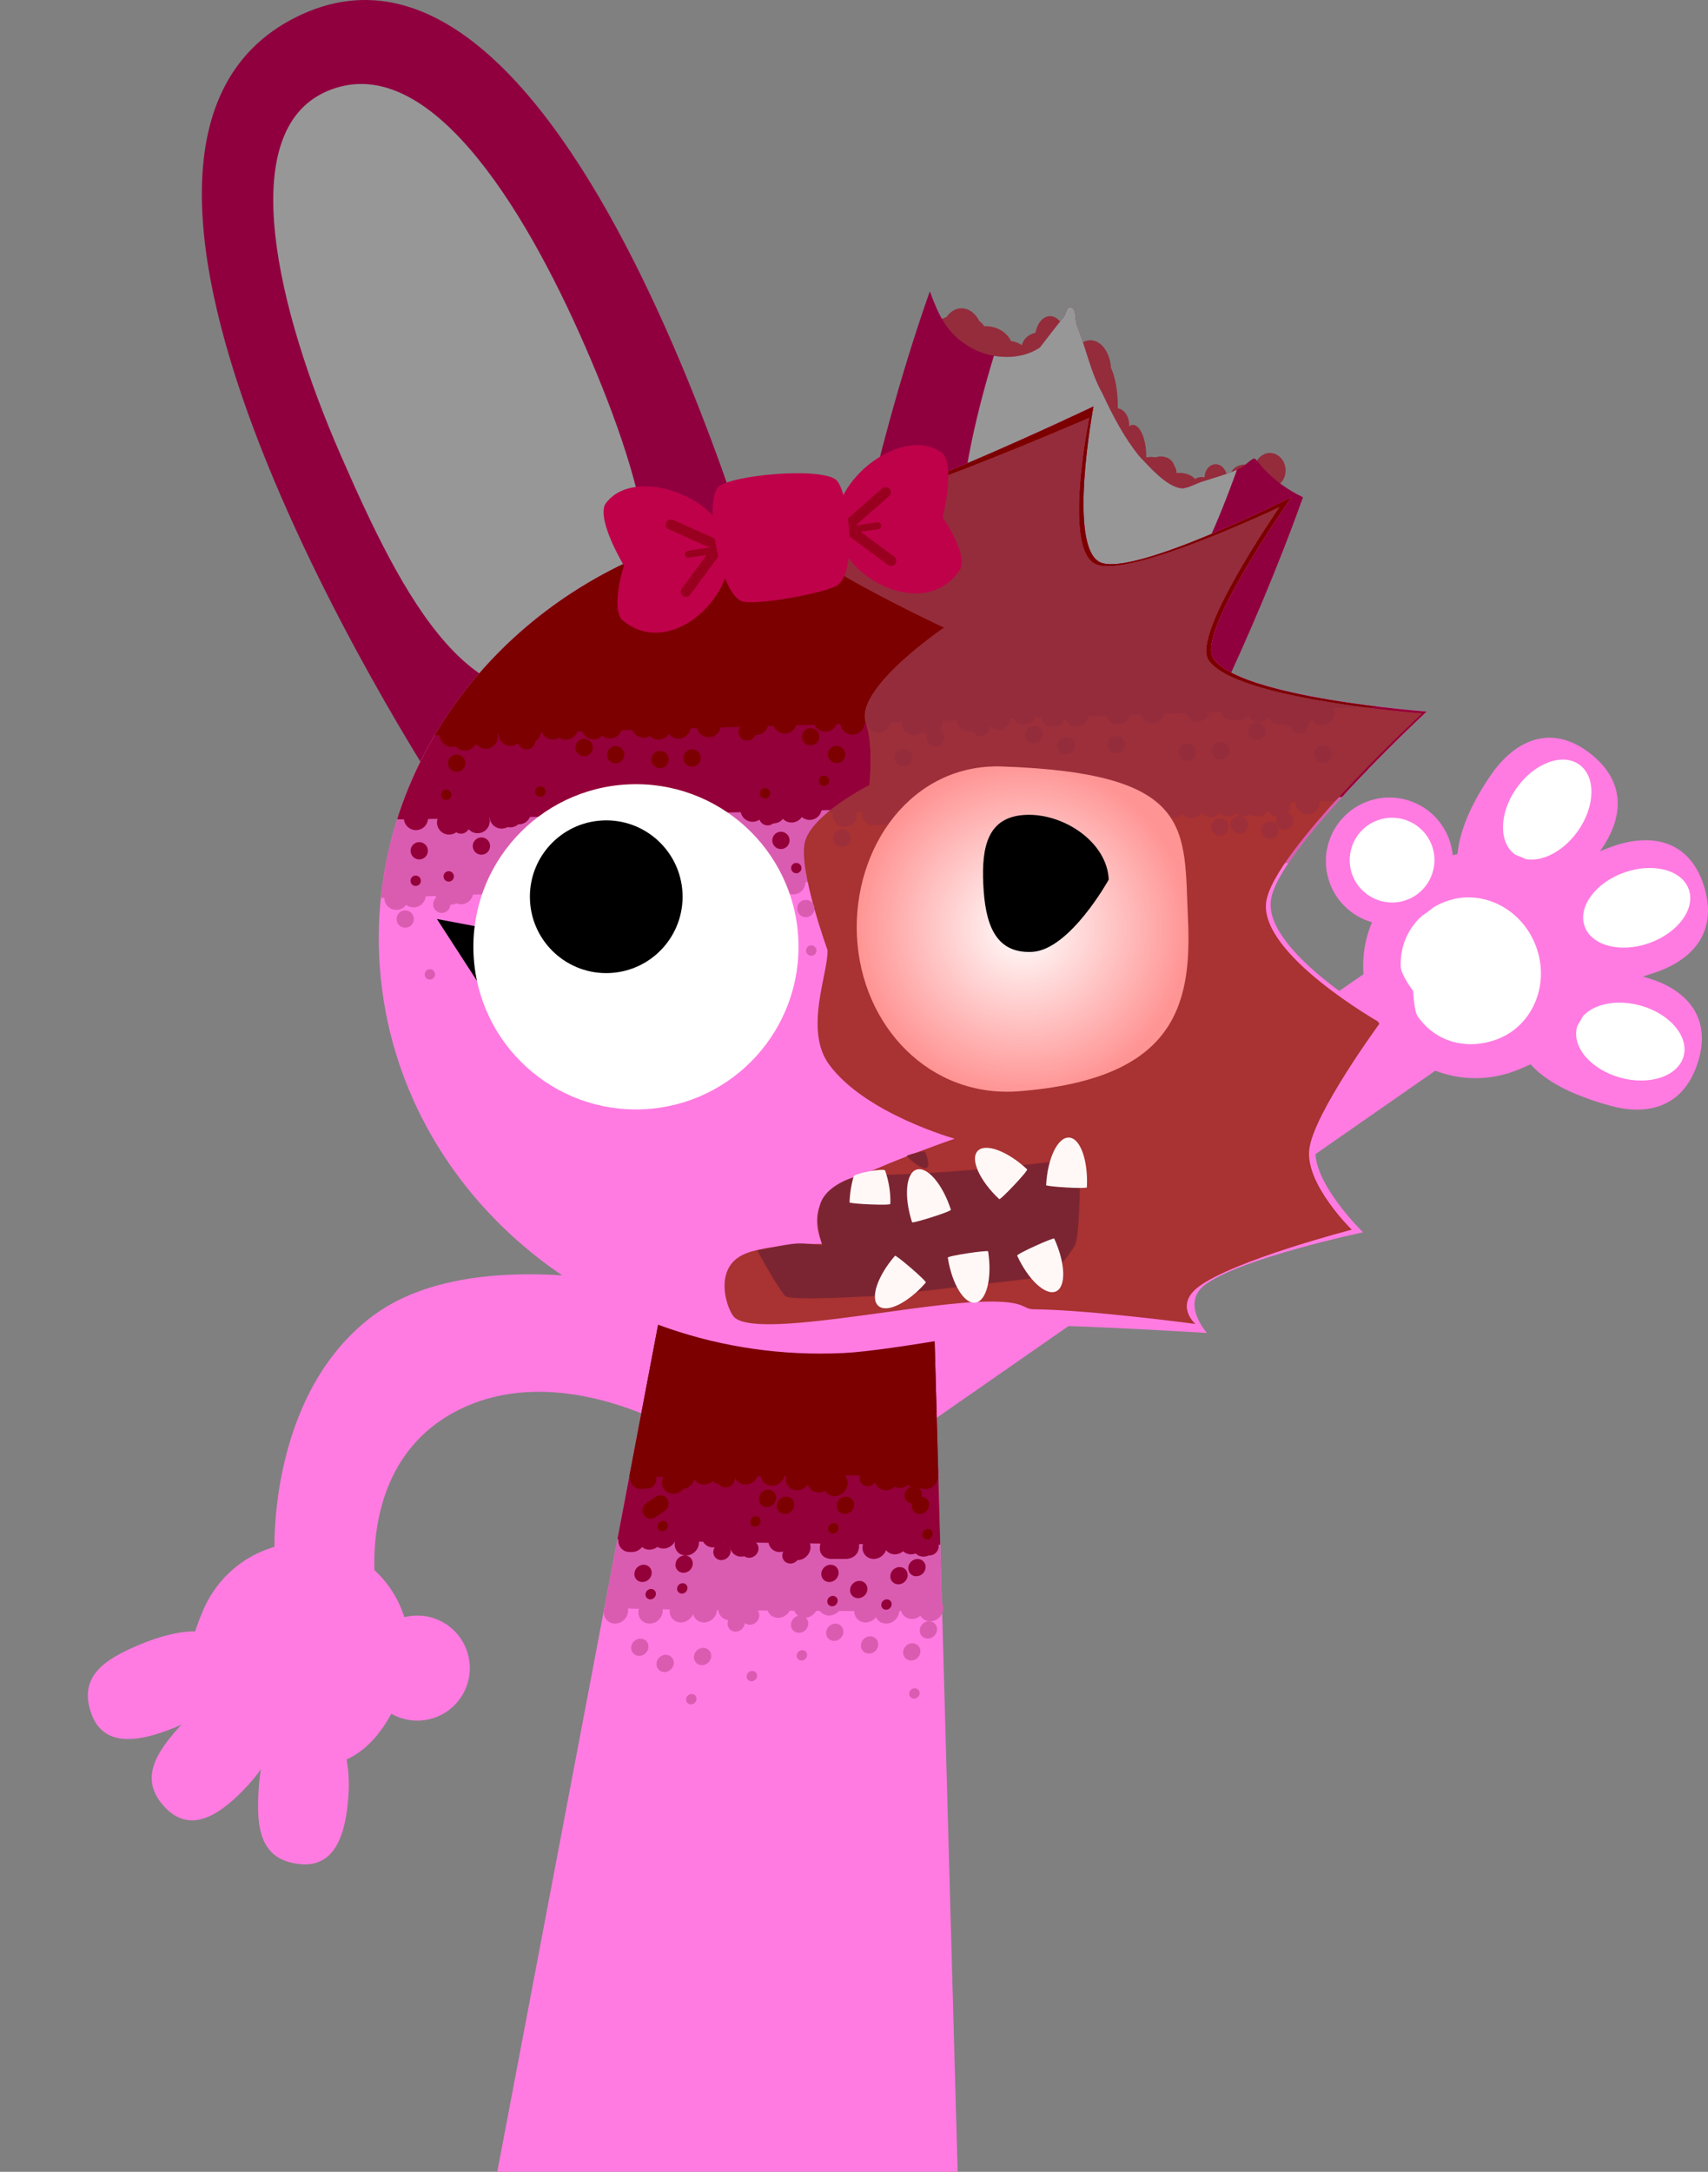 <svg version="1.1" xmlns="http://www.w3.org/2000/svg" xmlns:xlink="http://www.w3.org/1999/xlink" width="246.711" height="313.59" viewBox="0,0,246.711,313.59"><rect x="0" y="0" width="246.711" height="313.59" fill="#808080" stroke="none"/><defs><radialGradient cx="362.237" cy="139.492" r="23.961" gradientUnits="userSpaceOnUse" id="color-1"><stop offset="0" stop-color="#ffffff"/><stop offset="1" stop-color="#ff9494"/></radialGradient></defs><g transform="translate(-214.524,-5.483)"><g stroke-miterlimit="10"><path d="M344.849,213.667l-2,-20.333l74.667,-51.333l10.667,13.667z" fill="#ff7be1" stroke="none" stroke-width="0" stroke-linecap="butt"/><g fill="#ff7be1" stroke="none" stroke-width="0" stroke-linecap="butt"><path d="M264.242,229.416c7.899,3.299 11.556,12.55 8.168,20.661c-3.388,8.111 -8.999,13.398 -20.437,8.713c-12.288,-5.033 -11.556,-12.55 -8.168,-20.661c3.388,-8.111 12.538,-12.012 20.437,-8.713z"/><path d="M282.277,245.074c0.7,4.129 -2.079,8.044 -6.208,8.745c-4.129,0.7 -8.044,-2.079 -8.745,-6.208c-0.7,-4.129 2.079,-8.044 6.208,-8.745c4.129,-0.7 8.044,2.079 8.745,6.208z"/><path d="M259.136,252.678c4.373,0.64 6.103,6.245 5.724,11.986c-0.378,5.741 -1.945,10.585 -7.171,9.967c-5.554,-0.657 -6.179,-5.081 -5.801,-10.821c0.378,-5.741 2.187,-11.871 7.247,-11.131z"/><path d="M240.744,254.492c3.901,-4.229 9.16,-7.862 12.632,-4.107c3.001,3.245 0.825,8.693 -3.076,12.921c-3.901,4.229 -8.164,7.014 -11.841,3.249c-3.908,-4 -1.616,-7.835 2.285,-12.064z"/><path d="M248.045,244.495c1.35,4.209 -2.922,8.228 -8.244,10.415c-5.321,2.186 -10.361,2.911 -12.105,-2.053c-1.854,-5.276 1.843,-7.785 7.165,-9.971c5.321,-2.186 11.623,-3.26 13.185,1.61z"/></g><path d="M254.182,229.667c0,0 -1.086,-22.589 14.047,-34.075c15.133,-11.486 44.286,-3.258 44.286,-3.258l1,20.333c0,0 -17.639,-11.105 -32.681,-3.634c-15.042,7.47 -11.986,25.968 -11.986,25.968z" fill="#ff7be1" stroke="none" stroke-width="0" stroke-linecap="butt"/><path d="M214.524,306.613v-267.725c0,0 32.726,0 56.153,0c39.175,0 157.029,0 157.029,0v267.725z" fill="none" stroke="none" stroke-width="0" stroke-linecap="butt"/><g stroke-width="0" stroke-linecap="butt"><path d="M356.491,53.85c0.106,2.207 -1.15,4.06 -2.805,4.139c-1.655,0.079 -3.082,-1.645 -3.188,-3.852c-0.106,-2.207 1.15,-4.06 2.805,-4.139c1.655,-0.079 3.082,1.645 3.188,3.852z" fill="#942c3b" stroke="none"/><path d="M363.151,57.035c0.066,1.379 -1.334,2.567 -3.127,2.653c-1.793,0.086 -3.3,-0.963 -3.366,-2.342c-0.066,-1.379 1.334,-2.567 3.127,-2.653c1.793,-0.086 3.3,0.963 3.366,2.342z" fill="#942c3b" stroke="none"/><path d="M368.531,54.399c0.089,1.862 -0.845,3.419 -2.086,3.479c-1.241,0.059 -2.32,-1.402 -2.409,-3.264c-0.089,-1.862 0.845,-3.419 2.086,-3.479c1.241,-0.059 2.32,1.402 2.409,3.264z" fill="#942c3b" stroke="none"/><path d="M375.965,63.304c0.149,3.103 -0.458,5.653 -1.354,5.696c-0.896,0.043 -1.744,-2.438 -1.892,-5.541c-0.149,-3.103 0.458,-5.653 1.354,-5.696c0.896,-0.043 1.744,2.438 1.892,5.541z" fill="#942c3b" stroke="none"/><path d="M384.191,73.047c0.046,0.965 -0.811,1.791 -1.914,1.844c-1.103,0.053 -2.035,-0.687 -2.081,-1.652c-0.046,-0.965 0.811,-1.791 1.914,-1.844c1.103,-0.053 2.035,0.687 2.081,1.652z" fill="#942c3b" stroke="none"/><path d="M391.766,74.436c0.053,1.103 -0.631,2.033 -1.527,2.075c-0.896,0.043 -1.666,-0.817 -1.719,-1.92c-0.053,-1.103 0.631,-2.033 1.527,-2.075c0.896,-0.043 1.666,0.817 1.719,1.92z" fill="#942c3b" stroke="none"/><path d="M400.22,73.28c0.066,1.379 -0.887,2.545 -2.128,2.605c-1.241,0.059 -2.301,-1.01 -2.367,-2.39c-0.066,-1.379 0.887,-2.545 2.128,-2.605c1.241,-0.059 2.301,1.01 2.367,2.39z" fill="#942c3b" stroke="none"/><path d="M380.082,70.866c0.109,2.276 -0.585,4.158 -1.551,4.204c-0.965,0.046 -1.836,-1.761 -1.945,-4.037c-0.109,-2.276 0.585,-4.158 1.551,-4.204c0.965,-0.046 1.836,1.761 1.945,4.037z" fill="#942c3b" stroke="none"/><path d="M360.843,55.894c0.092,1.931 -1.621,3.582 -3.828,3.687c-2.207,0.106 -4.07,-1.374 -4.163,-3.305c-0.092,-1.931 1.621,-3.582 3.828,-3.687c2.207,-0.106 4.07,1.374 4.163,3.305z" fill="#942c3b" stroke="none"/><path d="M367.336,55.583c0.059,1.241 -1.066,2.304 -2.514,2.373c-1.448,0.069 -2.67,-0.881 -2.73,-2.122c-0.059,-1.241 1.066,-2.304 2.514,-2.373c1.448,-0.069 2.67,0.881 2.73,2.122z" fill="#942c3b" stroke="none"/><path d="M356.972,53.451c0.069,1.448 -1.719,2.71 -3.995,2.819c-2.276,0.109 -4.176,-0.977 -4.246,-2.425c-0.069,-1.448 1.719,-2.71 3.995,-2.819c2.276,-0.109 4.176,0.977 4.246,2.425z" fill="#942c3b" stroke="none"/><path d="M377.631,66.728c0.063,1.31 -0.669,2.41 -1.634,2.456c-0.965,0.046 -1.799,-0.978 -1.862,-2.289c-0.063,-1.31 0.669,-2.41 1.634,-2.456c0.965,-0.046 1.799,0.978 1.862,2.289z" fill="#942c3b" stroke="none"/><path d="M384.47,73.659c0.05,1.034 -0.917,1.921 -2.158,1.98c-1.241,0.059 -2.288,-0.731 -2.337,-1.765c-0.05,-1.034 0.917,-1.921 2.158,-1.98c1.241,-0.059 2.288,0.731 2.337,1.765z" fill="#942c3b" stroke="none"/><path d="M389.298,75.18c0.023,0.483 -0.517,0.901 -1.207,0.934c-0.69,0.033 -1.267,-0.332 -1.29,-0.814c-0.023,-0.483 0.517,-0.901 1.207,-0.934c0.69,-0.033 1.267,0.332 1.29,0.814z" fill="#942c3b" stroke="none"/><path d="M396.255,74.096c0.043,0.896 -0.817,1.666 -1.92,1.719c-1.103,0.053 -2.033,-0.631 -2.075,-1.527c-0.043,-0.896 0.817,-1.666 1.92,-1.719c1.103,-0.053 2.033,0.631 2.075,1.527z" fill="#942c3b" stroke="none"/><path d="M387.568,75.638c0.053,1.103 -1.134,2.057 -2.651,2.129c-1.517,0.073 -2.79,-0.763 -2.843,-1.866c-0.053,-1.103 1.134,-2.057 2.651,-2.129c1.517,-0.073 2.79,0.763 2.843,1.866z" fill="#942c3b" stroke="none"/><path d="M383.204,73.344c0.053,1.103 -1.022,2.051 -2.401,2.117c-1.379,0.066 -2.54,-0.775 -2.593,-1.878c-0.053,-1.103 1.022,-2.051 2.401,-2.117c1.379,-0.066 2.54,0.775 2.593,1.878z" fill="#942c3b" stroke="none"/><path d="M374.989,58.595c0.109,2.276 -1.088,4.182 -2.674,4.258c-1.586,0.076 -2.96,-1.707 -3.069,-3.983c-0.109,-2.276 1.088,-4.182 2.674,-4.258c1.586,-0.076 2.96,1.707 3.069,3.983z" fill="#942c3b" stroke="none"/><g><path d="M335.955,97.777c0,0 4.079,-25.313 12.874,-50.222c1.307,3.479 2.393,6.015 5.713,8.005c3,1.798 7.287,2.051 10.181,0.103c1.135,-1.455 2.247,-2.926 3.412,-4.357c0.376,-0.463 0.441,-1.552 1.03,-1.462c0.919,0.139 0.577,1.768 0.923,2.63c1.283,3.198 1.99,6.853 3.681,9.83c1.497,3.19 3.099,6.316 5.327,9.055c1.389,1.452 3.898,4.392 6.055,4.631c0.788,0.088 2.197,-0.695 2.957,-0.944c1.898,-0.621 3.89,-1.126 5.682,-2.009c0.37,-0.182 1.587,-1.394 1.936,-1.348c0.213,0.029 1.036,1.177 1.225,1.377c1.798,1.902 3.646,3.186 5.782,4.218c-7.759,21.65 -17.219,39.335 -17.219,39.335z" fill="#90003f" stroke="#000000"/><path d="M362.279,100.538c-12.412,-4.968 -10.229,-23.777 -4.193,-43.68c2.312,0.404 4.766,0.064 6.637,-1.195c1.135,-1.455 2.247,-2.926 3.412,-4.357c0.376,-0.463 0.441,-1.552 1.03,-1.462c0.919,0.139 0.577,1.768 0.923,2.63c1.283,3.198 1.99,6.853 3.681,9.83c1.497,3.19 3.099,6.316 5.327,9.055c1.389,1.452 3.898,4.392 6.055,4.631c0.788,0.088 2.197,-0.695 2.957,-0.944c1.692,-0.554 3.459,-1.015 5.092,-1.734c-6.52,18.138 -14.996,33.6 -30.921,27.226z" fill="#979797" stroke="none"/></g></g><g stroke-linecap="butt"><path d="M286.352,319.072l25.045,-131.842l37.795,-0.158l3.66,132z" fill="#ff7be1" stroke="#000000" stroke-width="0"/><path d="M301.842,237.525c3.568,-18.781 9.554,-50.295 9.554,-50.295l37.795,-0.158c0,0 0.887,31.986 1.412,50.926c0.008,0.288 -48.851,0.001 -48.761,-0.473z" fill="#da5cb1" stroke="#000000" stroke-width="0"/><path d="M303.703,227.732c3.079,-16.208 7.694,-40.502 7.694,-40.502l37.795,-0.158c0,0 0.692,24.968 1.149,41.449c0.003,0.117 -46.695,-0.49 -46.638,-0.79z" fill="#940039" stroke="#000000" stroke-width="0"/><path d="M305.417,218.707c2.555,-13.452 5.979,-31.477 5.979,-31.477l37.795,-0.158c0,0 0.495,17.839 0.865,31.205c0.006,0.217 -44.67,0.592 -44.64,0.43z" fill="#7c0000" stroke="#000000" stroke-width="0"/><path d="M309.337,219.167c-0.052,0.69 -0.654,1.25 -1.344,1.25c-0.08,0 -0.158,-0.008 -0.233,-0.022c-0.192,0.068 -0.397,0.105 -0.607,0.105c-0.967,0 -1.691,-0.783 -1.619,-1.75c0.073,-0.967 0.915,-1.75 1.881,-1.75c0.79,0 1.419,0.524 1.582,1.243c0.234,0.229 0.366,0.558 0.339,0.924z" fill="#7c0000" stroke="none" stroke-width="0.5"/><path d="M346.228,222.833c0.006,-0.086 0.021,-0.17 0.044,-0.251c-0.661,-0.03 -1.149,-0.578 -1.098,-1.249c0.041,-0.54 0.417,-0.999 0.909,-1.174c-0.142,-0.071 -0.271,-0.163 -0.384,-0.271c-0.33,0.277 -0.752,0.446 -1.2,0.446c-0.275,0 -0.53,-0.063 -0.753,-0.176c-0.34,0.315 -0.791,0.509 -1.272,0.509c-0.747,0 -1.349,-0.468 -1.551,-1.126c-0.25,0.328 -0.644,0.543 -1.072,0.543c-0.69,0 -1.208,-0.56 -1.156,-1.25c0.052,-0.69 0.654,-1.25 1.344,-1.25c0.456,0 0.837,0.244 1.028,0.609c0.321,-0.605 0.962,-1.025 1.67,-1.025c0.275,0 0.53,0.063 0.753,0.176c0.34,-0.315 0.791,-0.509 1.272,-0.509c0.448,0 0.844,0.169 1.133,0.446c0.33,-0.277 0.752,-0.446 1.2,-0.446c0.315,0 0.605,0.083 0.85,0.229c0.152,-0.041 0.31,-0.063 0.471,-0.063c0.967,0 1.691,0.783 1.619,1.75c-0.073,0.967 -0.915,1.75 -1.881,1.75c-0.315,0 -0.605,-0.083 -0.85,-0.229c-0.035,0.009 -0.069,0.018 -0.105,0.025c0.317,0.224 0.508,0.606 0.475,1.038c-0.006,0.086 -0.021,0.17 -0.044,0.251c0.661,0.03 1.149,0.578 1.098,1.249c-0.052,0.69 -0.654,1.25 -1.344,1.25c-0.69,0 -1.208,-0.56 -1.156,-1.25z" fill="#7c0000" stroke="none" stroke-width="0.5"/><path d="M328.022,218.917c0.073,-0.967 0.915,-1.75 1.881,-1.75c0.772,0 1.389,0.5 1.57,1.193c0.343,-0.515 0.93,-0.86 1.572,-0.86c0.594,0 1.096,0.296 1.379,0.748c0.274,-0.157 0.589,-0.248 0.917,-0.248c0.967,0 1.691,0.783 1.619,1.75c-0.073,0.967 -0.915,1.75 -1.881,1.75c-0.594,0 -1.096,-0.296 -1.379,-0.748c-0.274,0.157 -0.589,0.248 -0.917,0.248c-0.772,0 -1.389,-0.5 -1.57,-1.193c-0.032,0.047 -0.065,0.093 -0.101,0.138c-0.351,0.438 -0.888,0.722 -1.471,0.722c-0.967,0 -1.691,-0.783 -1.619,-1.75z" fill="#7c0000" stroke="none" stroke-width="0.5"/><path d="M324.405,218.25c0.073,-0.967 0.915,-1.75 1.881,-1.75c0.967,0 1.691,0.783 1.619,1.75c-0.073,0.967 -0.915,1.75 -1.881,1.75c-0.967,0 -1.691,-0.783 -1.619,-1.75z" fill="#7c0000" stroke="none" stroke-width="0.5"/><path d="M320.682,219c-0.052,0.69 -0.654,1.25 -1.344,1.25c-0.381,0 -0.71,-0.171 -0.919,-0.44c-0.371,-0.061 -0.692,-0.242 -0.927,-0.502c-0.342,0.324 -0.8,0.525 -1.289,0.525c-0.601,0 -1.108,-0.303 -1.388,-0.764c-0.191,0.736 -0.831,1.311 -1.586,1.414c-0.031,0.029 -0.063,0.057 -0.096,0.084c-0.348,0.367 -0.837,0.599 -1.363,0.599c-0.967,0 -1.691,-0.783 -1.619,-1.75c0.039,-0.526 0.307,-0.997 0.698,-1.318c0.294,-0.31 0.688,-0.523 1.12,-0.582c0.341,-0.319 0.795,-0.517 1.28,-0.517c0.601,0 1.108,0.303 1.388,0.764c0.211,-0.814 0.971,-1.43 1.828,-1.43c0.49,0 0.917,0.201 1.211,0.525c0.342,-0.324 0.8,-0.525 1.289,-0.525c0.967,0 1.691,0.783 1.619,1.75c-0.007,0.088 -0.02,0.175 -0.039,0.26c0.018,0.033 0.034,0.067 0.049,0.103c-0.016,-0.117 -0.02,-0.239 -0.01,-0.363c0.073,-0.967 0.915,-1.75 1.881,-1.75c0.967,0 1.691,0.783 1.619,1.75c-0.073,0.967 -0.915,1.75 -1.881,1.75c-0.714,0 -1.296,-0.428 -1.522,-1.041c0.006,0.068 0.007,0.137 0.002,0.208z" fill="#7c0000" stroke="none" stroke-width="0.5"/><path d="M305.638,229.583c-0.026,0 -0.051,-0.001 -0.076,-0.002c-0.03,0.002 -0.06,0.002 -0.091,0.002c-0.967,0 -1.691,-0.783 -1.619,-1.75c0.073,-0.967 0.915,-1.75 1.881,-1.75c0.056,0 0.112,0.003 0.166,0.008c0.055,-0.005 0.111,-0.008 0.167,-0.008c0.412,0 0.78,0.142 1.061,0.38c0.351,-0.433 0.885,-0.714 1.464,-0.714c0.321,0 0.616,0.087 0.863,0.238c0.322,-0.252 0.724,-0.404 1.149,-0.404c0.967,0 1.691,0.783 1.619,1.75c-0.008,0.109 -0.026,0.215 -0.053,0.318c0.313,-0.628 0.968,-1.068 1.692,-1.068c0.967,0 1.691,0.783 1.619,1.75c-0.073,0.967 -0.915,1.75 -1.881,1.75c-0.967,0 -1.691,-0.783 -1.619,-1.75c0.008,-0.109 0.026,-0.215 0.053,-0.318c-0.313,0.628 -0.968,1.068 -1.692,1.068c-0.321,0 -0.616,-0.087 -0.863,-0.238c-0.322,0.252 -0.724,0.404 -1.149,0.404c-0.412,0 -0.78,-0.142 -1.061,-0.381c-0.351,0.433 -0.885,0.714 -1.464,0.714c-0.03,0 -0.06,-0.001 -0.09,-0.002c-0.025,0.002 -0.051,0.002 -0.076,0.002z" fill="#940039" stroke="none" stroke-width="0.5"/><path d="M324.086,229.167c-0.052,0.69 -0.654,1.25 -1.344,1.25c-0.266,0 -0.507,-0.083 -0.699,-0.225c-0.147,0.038 -0.299,0.059 -0.455,0.059c-0.534,0 -0.994,-0.239 -1.287,-0.616c-0.166,-0.214 -0.278,-0.473 -0.319,-0.757c-0.015,-0.003 -0.031,-0.007 -0.046,-0.011c0.096,0.186 0.143,0.403 0.125,0.635c-0.052,0.69 -0.654,1.25 -1.344,1.25c-0.69,0 -1.208,-0.56 -1.156,-1.25c0.016,-0.217 0.087,-0.421 0.198,-0.599c-0.078,0.01 -0.157,0.016 -0.237,0.016c-0.967,0 -1.691,-0.783 -1.619,-1.75c0.073,-0.967 0.915,-1.75 1.881,-1.75c0.583,0 1.077,0.285 1.362,0.722c0.351,-0.438 0.888,-0.722 1.471,-0.722c0.837,0 1.493,0.588 1.606,1.374c0.622,0.139 1.091,0.619 1.217,1.239c0.416,0.197 0.683,0.632 0.645,1.137zM318.992,228.194c-0.015,0.019 -0.031,0.038 -0.047,0.056c0.03,0.001 0.06,0.003 0.09,0.006c-0.015,-0.02 -0.029,-0.041 -0.043,-0.062z" fill="#940039" stroke="none" stroke-width="0.5"/><path d="M327.523,230c0.013,-0.176 0.062,-0.343 0.139,-0.495c-0.168,0.051 -0.344,0.078 -0.524,0.078c-0.967,0 -1.691,-0.783 -1.619,-1.75c0.073,-0.967 0.915,-1.75 1.881,-1.75c0.862,0 1.531,0.623 1.615,1.443c0.285,-0.175 0.617,-0.276 0.964,-0.276c0.967,0 1.691,0.783 1.619,1.75c-0.073,0.966 -0.915,1.75 -1.881,1.75c-0.251,0.304 -0.629,0.5 -1.038,0.5c-0.69,0 -1.208,-0.56 -1.156,-1.25z" fill="#940039" stroke="none" stroke-width="0.5"/><path d="M337.03,226.583c0.967,0 1.691,0.783 1.619,1.75c-0.006,0.078 -0.017,0.155 -0.032,0.23c0.003,0.085 0.002,0.175 -0.005,0.27c-0.131,1.75 -1.881,1.75 -1.881,1.75h-2.167c0,0 -1.75,0 -1.619,-1.75c0.131,-1.75 1.881,-1.75 1.881,-1.75h0.942c0.339,-0.309 0.785,-0.5 1.262,-0.5z" fill="#940039" stroke="none" stroke-width="0.5"/><path d="M350.111,228.833c-0.052,0.69 -0.654,1.25 -1.344,1.25c-0.027,0 -0.054,-0.001 -0.081,-0.003c-0.236,0.109 -0.495,0.169 -0.765,0.169c-0.455,0 -0.857,-0.174 -1.147,-0.459c-0.208,0.081 -0.431,0.126 -0.661,0.126c-0.448,0 -0.844,-0.169 -1.133,-0.446c-0.33,0.277 -0.752,0.446 -1.2,0.446c-0.526,0 -0.98,-0.232 -1.273,-0.599c-0.265,0.731 -0.979,1.265 -1.777,1.265c-0.967,0 -1.691,-0.783 -1.619,-1.75c0.073,-0.967 0.915,-1.75 1.881,-1.75c0.526,0 0.98,0.232 1.273,0.599c0.265,-0.731 0.979,-1.265 1.777,-1.265c0.448,0 0.844,0.169 1.133,0.446c0.33,-0.277 0.752,-0.446 1.2,-0.446c0.455,0 0.857,0.174 1.147,0.459c0.208,-0.081 0.431,-0.126 0.661,-0.126c0.746,0 1.348,0.467 1.55,1.124c0.257,0.229 0.406,0.574 0.377,0.959z" fill="#940039" stroke="none" stroke-width="0.5"/><path d="M301.743,238.167c0.073,-0.967 0.915,-1.75 1.881,-1.75c0.967,0 1.691,0.783 1.619,1.75c-0.073,0.967 -0.915,1.75 -1.881,1.75c-0.967,0 -1.691,-0.783 -1.619,-1.75z" fill="#da5cb1" stroke="none" stroke-width="0.5"/><path d="M306.743,238.167c0.073,-0.967 0.915,-1.75 1.881,-1.75c0.967,0 1.691,0.783 1.619,1.75c-0.073,0.967 -0.915,1.75 -1.881,1.75c-0.967,0 -1.691,-0.783 -1.619,-1.75z" fill="#da5cb1" stroke="none" stroke-width="0.5"/><path d="M316.47,236.25c0.967,0 1.691,0.783 1.619,1.75c-0.073,0.967 -0.915,1.75 -1.881,1.75c-0.78,0 -1.402,-0.51 -1.575,-1.215c-0.279,0.705 -0.978,1.215 -1.758,1.215c-0.967,0 -1.691,-0.783 -1.619,-1.75c0.073,-0.967 0.915,-1.75 1.881,-1.75c0.78,0 1.402,0.51 1.575,1.215c0.279,-0.705 0.978,-1.215 1.758,-1.215z" fill="#da5cb1" stroke="none" stroke-width="0.5"/><path d="M324.193,238.833c-0.052,0.69 -0.654,1.25 -1.344,1.25c-0.281,0 -0.534,-0.093 -0.731,-0.25c-0.052,0.69 -0.654,1.25 -1.344,1.25c-0.69,0 -1.208,-0.56 -1.156,-1.25c0.011,-0.149 0.048,-0.293 0.106,-0.425c-0.877,-0.088 -1.512,-0.834 -1.443,-1.741c0.073,-0.967 0.915,-1.75 1.881,-1.75c0.202,0 0.393,0.034 0.569,0.097c0.281,-0.167 0.605,-0.264 0.944,-0.264c0.967,0 1.691,0.783 1.619,1.75c-0.003,0.036 -0.007,0.072 -0.011,0.108c0.564,0.115 0.957,0.62 0.911,1.226z" fill="#da5cb1" stroke="none" stroke-width="0.5"/><path d="M325.305,237.333c0.073,-0.967 0.915,-1.75 1.881,-1.75c0.967,0 1.691,0.783 1.619,1.75c-0.073,0.967 -0.915,1.75 -1.881,1.75c-0.967,0 -1.691,-0.783 -1.619,-1.75z" fill="#da5cb1" stroke="none" stroke-width="0.5"/><path d="M328.772,240c0.044,-0.585 0.482,-1.075 1.034,-1.212c-0.445,-0.314 -0.713,-0.848 -0.667,-1.455c0.073,-0.967 0.915,-1.75 1.881,-1.75c0.967,0 1.691,0.783 1.619,1.75c-0.068,0.908 -0.815,1.654 -1.707,1.741c0.234,0.229 0.368,0.558 0.34,0.925c-0.052,0.69 -0.654,1.25 -1.344,1.25c-0.69,0 -1.208,-0.56 -1.156,-1.25z" fill="#da5cb1" stroke="none" stroke-width="0.5"/><path d="M332.664,237c0.073,-0.967 0.915,-1.75 1.881,-1.75c0.967,0 1.691,0.783 1.619,1.75c-0.073,0.967 -0.915,1.75 -1.881,1.75c-0.967,0 -1.691,-0.783 -1.619,-1.75z" fill="#da5cb1" stroke="none" stroke-width="0.5"/><path d="M342.791,236.417c0.967,0 1.691,0.783 1.619,1.75c-0.073,0.967 -0.915,1.75 -1.881,1.75c-0.673,0 -1.229,-0.38 -1.48,-0.937c-0.35,0.465 -0.905,0.77 -1.508,0.77c-0.967,0 -1.691,-0.783 -1.619,-1.75c0.073,-0.967 0.915,-1.75 1.881,-1.75c0.673,0 1.229,0.38 1.48,0.937c0.35,-0.465 0.905,-0.77 1.508,-0.77z" fill="#da5cb1" stroke="none" stroke-width="0.5"/><path d="M349.149,236.083c0.967,0 1.691,0.783 1.619,1.75c-0.073,0.967 -0.915,1.75 -1.881,1.75c-0.618,0 -1.137,-0.32 -1.412,-0.804c-0.335,0.292 -0.768,0.471 -1.229,0.471c-0.967,0 -1.691,-0.783 -1.619,-1.75c0.073,-0.967 0.915,-1.75 1.881,-1.75c0.618,0 1.137,0.32 1.412,0.804c0.335,-0.292 0.768,-0.471 1.229,-0.471z" fill="#da5cb1" stroke="none" stroke-width="0.5"/><path d="M310.895,221.94c0.65,1.017 -0.422,1.744 -0.422,1.744l-1.229,0.833c0,0 -1.072,0.727 -1.722,-0.291c-0.65,-1.017 0.422,-1.744 0.422,-1.744l1.229,-0.833c0,0 1.072,-0.727 1.722,0.291z" fill="#7c0000" stroke="none" stroke-width="0.5"/><path d="M324.136,221.833c0.052,-0.69 0.654,-1.25 1.344,-1.25c0.69,0 1.208,0.56 1.156,1.25c-0.052,0.69 -0.654,1.25 -1.344,1.25c-0.69,0 -1.208,-0.56 -1.156,-1.25z" fill="#7c0000" stroke="none" stroke-width="0.5"/><path d="M326.728,222.833c0.052,-0.69 0.654,-1.25 1.344,-1.25c0.69,0 1.208,0.56 1.156,1.25c-0.052,0.69 -0.654,1.25 -1.344,1.25c-0.69,0 -1.208,-0.56 -1.156,-1.25z" fill="#7c0000" stroke="none" stroke-width="0.5"/><path d="M335.394,222.833c0.052,-0.69 0.654,-1.25 1.344,-1.25c0.69,0 1.208,0.56 1.156,1.25c-0.052,0.69 -0.654,1.25 -1.344,1.25c-0.69,0 -1.208,-0.56 -1.156,-1.25z" fill="#7c0000" stroke="none" stroke-width="0.5"/><path d="M306.156,232.667c0.052,-0.69 0.654,-1.25 1.344,-1.25c0.69,0 1.208,0.56 1.156,1.25c-0.052,0.69 -0.654,1.25 -1.344,1.25c-0.69,0 -1.208,-0.56 -1.156,-1.25z" fill="#940039" stroke="none" stroke-width="0.5"/><path d="M312.089,231.333c0.052,-0.69 0.654,-1.25 1.344,-1.25c0.69,0 1.208,0.56 1.156,1.25c-0.052,0.69 -0.654,1.25 -1.344,1.25c-0.69,0 -1.208,-0.56 -1.156,-1.25z" fill="#940039" stroke="none" stroke-width="0.5"/><path d="M343.131,233c0.052,-0.69 0.654,-1.25 1.344,-1.25c0.69,0 1.208,0.56 1.156,1.25c-0.052,0.69 -0.654,1.25 -1.344,1.25c-0.69,0 -1.208,-0.56 -1.156,-1.25z" fill="#940039" stroke="none" stroke-width="0.5"/><path d="M345.719,231.833c0.052,-0.69 0.654,-1.25 1.344,-1.25c0.69,0 1.208,0.56 1.156,1.25c-0.052,0.69 -0.654,1.25 -1.344,1.25c-0.69,0 -1.208,-0.56 -1.156,-1.25z" fill="#940039" stroke="none" stroke-width="0.5"/><path d="M333.156,232.667c0.052,-0.69 0.654,-1.25 1.344,-1.25c0.69,0 1.208,0.56 1.156,1.25c-0.052,0.69 -0.654,1.25 -1.344,1.25c-0.69,0 -1.208,-0.56 -1.156,-1.25z" fill="#940039" stroke="none" stroke-width="0.5"/><path d="M337.314,235c0.052,-0.69 0.654,-1.25 1.344,-1.25c0.69,0 1.208,0.56 1.156,1.25c-0.052,0.69 -0.654,1.25 -1.344,1.25c-0.69,0 -1.208,-0.56 -1.156,-1.25z" fill="#940039" stroke="none" stroke-width="0.5"/><path d="M305.688,243.333c0.052,-0.69 0.654,-1.25 1.344,-1.25c0.69,0 1.208,0.56 1.156,1.25c-0.052,0.69 -0.654,1.25 -1.344,1.25c-0.69,0 -1.208,-0.56 -1.156,-1.25z" fill="#da5cb1" stroke="none" stroke-width="0.5"/><path d="M309.346,245.667c0.052,-0.69 0.654,-1.25 1.344,-1.25c0.69,0 1.208,0.56 1.156,1.25c-0.052,0.69 -0.654,1.25 -1.344,1.25c-0.69,0 -1.208,-0.56 -1.156,-1.25z" fill="#da5cb1" stroke="none" stroke-width="0.5"/><path d="M314.755,244.667c0.052,-0.69 0.654,-1.25 1.344,-1.25c0.69,0 1.208,0.56 1.156,1.25c-0.052,0.69 -0.654,1.25 -1.344,1.25c-0.69,0 -1.208,-0.56 -1.156,-1.25z" fill="#da5cb1" stroke="none" stroke-width="0.5"/><path d="M333.851,241.167c0.052,-0.69 0.654,-1.25 1.344,-1.25c0.69,0 1.208,0.56 1.156,1.25c-0.052,0.69 -0.654,1.25 -1.344,1.25c-0.69,0 -1.208,-0.56 -1.156,-1.25z" fill="#da5cb1" stroke="none" stroke-width="0.5"/><path d="M338.88,243c0.052,-0.69 0.654,-1.25 1.344,-1.25c0.69,0 1.208,0.56 1.156,1.25c-0.052,0.69 -0.654,1.25 -1.344,1.25c-0.69,0 -1.208,-0.56 -1.156,-1.25z" fill="#da5cb1" stroke="none" stroke-width="0.5"/><path d="M344.971,244c0.052,-0.69 0.654,-1.25 1.344,-1.25c0.69,0 1.208,0.56 1.156,1.25c-0.052,0.69 -0.654,1.25 -1.344,1.25c-0.69,0 -1.208,-0.56 -1.156,-1.25z" fill="#da5cb1" stroke="none" stroke-width="0.5"/><path d="M347.376,240.833c0.052,-0.69 0.654,-1.25 1.344,-1.25c0.69,0 1.208,0.56 1.156,1.25c-0.052,0.69 -0.654,1.25 -1.344,1.25c-0.69,0 -1.208,-0.56 -1.156,-1.25z" fill="#da5cb1" stroke="none" stroke-width="0.5"/><path d="M309.503,225.833c0.031,-0.414 0.392,-0.75 0.806,-0.75c0.414,0 0.725,0.336 0.694,0.75c-0.031,0.414 -0.392,0.75 -0.806,0.75c-0.414,0 -0.725,-0.336 -0.694,-0.75z" fill="#7c0000" stroke="none" stroke-width="0.5"/><path d="M322.886,225.167c0.031,-0.414 0.392,-0.75 0.806,-0.75c0.414,0 0.725,0.336 0.694,0.75c-0.031,0.414 -0.392,0.75 -0.806,0.75c-0.414,0 -0.725,-0.336 -0.694,-0.75z" fill="#7c0000" stroke="none" stroke-width="0.5"/><path d="M334.144,226.167c0.031,-0.414 0.392,-0.75 0.806,-0.75c0.414,0 0.725,0.336 0.694,0.75c-0.031,0.414 -0.392,0.75 -0.806,0.75c-0.414,0 -0.725,-0.336 -0.694,-0.75z" fill="#7c0000" stroke="none" stroke-width="0.5"/><path d="M347.748,227c0.031,-0.414 0.392,-0.75 0.806,-0.75c0.414,0 0.725,0.336 0.694,0.75c-0.031,0.414 -0.392,0.75 -0.806,0.75c-0.414,0 -0.725,-0.336 -0.694,-0.75z" fill="#7c0000" stroke="none" stroke-width="0.5"/><path d="M307.764,235.667c0.031,-0.414 0.392,-0.75 0.806,-0.75c0.414,0 0.725,0.336 0.694,0.75c-0.031,0.414 -0.392,0.75 -0.806,0.75c-0.414,0 -0.725,-0.336 -0.694,-0.75z" fill="#940039" stroke="none" stroke-width="0.5"/><path d="M312.327,234.833c0.031,-0.414 0.392,-0.75 0.806,-0.75c0.414,0 0.725,0.336 0.694,0.75c-0.031,0.414 -0.392,0.75 -0.806,0.75c-0.414,0 -0.725,-0.336 -0.694,-0.75z" fill="#940039" stroke="none" stroke-width="0.5"/><path d="M334.022,236.667c0.031,-0.414 0.392,-0.75 0.806,-0.75c0.414,0 0.725,0.336 0.694,0.75c-0.031,0.414 -0.392,0.75 -0.806,0.75c-0.414,0 -0.725,-0.336 -0.694,-0.75z" fill="#940039" stroke="none" stroke-width="0.5"/><path d="M341.818,237.167c0.031,-0.414 0.392,-0.75 0.806,-0.75c0.414,0 0.725,0.336 0.694,0.75c-0.031,0.414 -0.392,0.75 -0.806,0.75c-0.414,0 -0.725,-0.336 -0.694,-0.75z" fill="#940039" stroke="none" stroke-width="0.5"/><path d="M313.625,250.833c0.031,-0.414 0.392,-0.75 0.806,-0.75c0.414,0 0.725,0.336 0.694,0.75c-0.031,0.414 -0.392,0.75 -0.806,0.75c-0.414,0 -0.725,-0.336 -0.694,-0.75z" fill="#da5cb1" stroke="none" stroke-width="0.5"/><path d="M322.375,247.5c0.031,-0.414 0.392,-0.75 0.806,-0.75c0.414,0 0.725,0.336 0.694,0.75c-0.031,0.414 -0.392,0.75 -0.806,0.75c-0.414,0 -0.725,-0.336 -0.694,-0.75z" fill="#da5cb1" stroke="none" stroke-width="0.5"/><path d="M329.601,244.5c0.031,-0.414 0.392,-0.75 0.806,-0.75c0.414,0 0.725,0.336 0.694,0.75c-0.031,0.414 -0.392,0.75 -0.806,0.75c-0.414,0 -0.725,-0.336 -0.694,-0.75z" fill="#da5cb1" stroke="none" stroke-width="0.5"/><path d="M345.854,250c0.031,-0.414 0.392,-0.75 0.806,-0.75c0.414,0 0.725,0.336 0.694,0.75c-0.031,0.414 -0.392,0.75 -0.806,0.75c-0.414,0 -0.725,-0.336 -0.694,-0.75z" fill="#da5cb1" stroke="none" stroke-width="0.5"/></g><g stroke-width="0"><path d="M279.198,121.711c0,0 -62.361,-93.761 -21.822,-113.796c40.539,-20.035 69.355,90.305 69.355,90.305" fill="#90003f" stroke="#000000" stroke-linecap="round"/><path d="M299.059,55.52c9.002,20.639 14.451,41.398 1.731,47.962c-17.632,9.099 -28.134,-11.835 -37.136,-32.474c-9.002,-20.639 -15.374,-46.49 -1.94,-52.334c14.374,-6.253 28.343,16.207 37.345,36.846z" fill="#979797" stroke="none" stroke-linecap="butt"/></g><path d="" fill="none" stroke="#000000" stroke-width="0" stroke-linecap="round"/><g><path d="M269.303,143.695c-1.593,-33.264 25.843,-61.605 61.279,-63.302c8.811,-0.422 41.888,-16.221 41.888,-16.221c0,0 -3.825,20.309 0.979,22.506c4.734,2.165 27.638,-9.421 27.638,-9.421c0,0 -13.748,19.428 -11.355,23.227c3.602,5.718 30.866,7.745 30.866,7.745c0,0 -21.508,19.899 -22.5,27.232c-1.022,7.551 16.456,17.438 16.456,17.438c0,0 -9.483,13.198 -10.014,18.346c-0.517,5.022 6.869,12.175 6.869,12.175c0,0 -17.69,3.738 -22.821,7.567c-3.579,2.671 0.272,6.965 0.272,6.965c0,0 -16.803,-1.042 -24.956,-1.124c-1.699,-0.017 -20.342,3.678 -27.554,4.023c-35.437,1.697 -65.455,-23.893 -67.048,-57.157z" fill="#ff7be1" stroke="#000000" stroke-width="0" stroke-linecap="butt"/><path d="M269.533,135.14c3.011,-29.438 28.696,-53.198 61.05,-54.747c8.811,-0.422 41.888,-16.221 41.888,-16.221c0,0 -3.825,20.309 0.979,22.506c4.734,2.165 27.638,-9.421 27.638,-9.421c0,0 -13.748,19.428 -11.355,23.227c3.602,5.718 30.866,7.745 30.866,7.745c0,0 -14.063,13.01 -19.97,21.868c-0.104,0.156 -131.099,5.075 -131.096,5.043z" fill="#da5cb1" stroke="#000000" stroke-width="0" stroke-linecap="butt"/><path d="M271.885,123.78c7.58,-23.983 30.629,-42.043 58.697,-43.387c8.811,-0.422 41.888,-16.221 41.888,-16.221c0,0 -3.825,20.309 0.979,22.506c4.734,2.165 27.638,-9.421 27.638,-9.421c0,0 -13.748,19.428 -11.355,23.227c3.602,5.718 30.866,7.745 30.866,7.745c0,0 -6.298,5.827 -12.235,12.336c-0.122,0.134 -136.557,3.465 -136.478,3.215z" fill="#940039" stroke="#000000" stroke-width="0" stroke-linecap="butt"/><path d="M277.319,111.64c10.479,-17.722 30.173,-30.141 53.263,-31.247c8.811,-0.422 41.888,-16.221 41.888,-16.221c0,0 -3.825,20.309 0.979,22.506c4.734,2.165 27.638,-9.421 27.638,-9.421c0,0 -13.748,19.428 -11.355,23.227c2.422,3.844 15.289,6.032 23.626,7.046c2.345,0.285 -136.089,4.195 -136.039,4.11z" fill="#7c0000" stroke="#000000" stroke-width="0" stroke-linecap="butt"/><path d="M330.583,80.393c8.811,-0.422 41.274,-14.577 41.274,-14.577c0,0 -3.891,18.929 0.913,21.126c4.734,2.165 26.543,-8.215 26.543,-8.215c0,0 -12.653,18.223 -10.26,22.021c3.602,5.718 30.866,7.745 30.866,7.745c0,0 -21.508,19.899 -22.5,27.232c-1.022,7.551 16.456,17.438 16.456,17.438c0,0 -9.713,13.209 -10.244,18.357c-0.517,5.022 6.146,11.518 6.146,11.518c0,0 -16.967,4.395 -22.098,8.224c-3.579,2.671 -0.495,5.388 -0.495,5.388c0,0 -15.237,-2.04 -23.39,-2.122c-1.699,-0.017 -0.984,-1.4 -8.196,-1.055c-10.446,0.5 -31.629,5.211 -34.967,2.25c-0.994,-0.882 -3.21,-6.905 1.172,-9.047c3.326,-1.626 11.514,-1.579 11.514,-1.579c0,0 -2.109,-4.178 0.644,-6.932c2.957,-2.957 18.468,-8.26 18.468,-8.26c0,0 -12.957,-3.616 -18.152,-10.721c-3.667,-5.016 -0.071,-13.322 -0.223,-16.515c0,0 -4.255,-11.713 -3.264,-15.618c1.023,-4.029 9.308,-8.195 9.308,-8.195c0,0 0.641,-5.748 -0.499,-8.99c-1.734,-4.934 11.321,-13.767 11.321,-13.767c0,0 -32.561,-15.121 -20.338,-15.706z" fill="#a93232" stroke="#000000" stroke-width="0" stroke-linecap="butt"/><path d="M330.583,80.393c8.811,-0.422 41.274,-14.577 41.274,-14.577c0,0 -3.891,18.929 0.913,21.126c4.734,2.165 26.543,-8.215 26.543,-8.215c0,0 -12.653,18.223 -10.26,22.021c3.602,5.718 30.866,7.745 30.866,7.745c0,0 -6.495,6.009 -12.511,12.64c-0.051,0.056 -73.478,1.768 -73.359,1.668c2.702,-2.261 6.049,-3.944 6.049,-3.944c0,0 0.641,-5.748 -0.499,-8.99c-1.734,-4.934 11.321,-13.767 11.321,-13.767c0,0 -32.561,-15.121 -20.338,-15.706z" fill="#9d2f3a" stroke="#000000" stroke-width="0" stroke-linecap="butt"/><path d="M330.583,80.393c8.811,-0.422 41.274,-14.577 41.274,-14.577c0,0 -3.891,18.929 0.913,21.126c4.734,2.165 26.543,-8.215 26.543,-8.215c0,0 -12.653,18.223 -10.26,22.021c2.283,3.624 14.072,5.766 22.399,6.848c0.05,0.006 -71.83,2.337 -71.853,2.271c-1.734,-4.934 11.321,-13.767 11.321,-13.767c0,0 -32.561,-15.121 -20.338,-15.706z" fill="#942c3b" stroke="#000000" stroke-width="0" stroke-linecap="butt"/><path d="M342.443,192.521c0,0 -13.459,0.862 -14.414,0.147c-0.872,-0.653 -4.123,-6.621 -4.123,-6.621c0,0 3.879,-0.872 5.549,-1.003c1.429,-0.112 3.861,0.266 3.861,0.266c0,0 -1.419,-3.758 -0.096,-6.504c1.119,-2.322 4.82,-3.705 6.617,-3.684c11.309,0.138 30.715,-2.366 30.715,-2.366c0,0 0.015,10.808 -0.7,12.384c-0.673,1.483 -3.558,4.624 -3.558,4.624z" fill="#7c2532" stroke="none" stroke-width="0" stroke-linecap="butt"/><path d="M346.909,174.367c1.549,-0.5 3.771,2.093 4.965,5.79c0.083,0.258 -5.542,2.016 -5.608,1.81c-1.193,-3.698 -0.905,-7.1 0.644,-7.6z" fill="#fff8f7" stroke="none" stroke-width="0" stroke-linecap="butt"/><path d="M342.371,174.49c0.445,1.275 0.825,2.968 0.755,4.825c-0.01,0.271 -5.897,-0.005 -5.889,-0.222c0.052,-1.383 0.268,-2.667 0.598,-3.744c0.146,-0.477 4.412,-1.213 4.535,-0.859z" fill="#fff8f7" stroke="none" stroke-width="0" stroke-linecap="butt"/><path d="M355.734,171.678c1.111,-1.189 4.313,-0.003 7.153,2.649c0.198,0.185 -3.864,4.455 -4.023,4.307c-2.839,-2.652 -4.241,-5.766 -3.13,-6.955z" fill="#fff8f7" stroke="none" stroke-width="0" stroke-linecap="butt"/><path d="M368.941,169.736c1.625,0.085 2.778,3.3 2.574,7.18c-0.014,0.271 -5.896,-0.092 -5.885,-0.309c0.204,-3.88 1.686,-6.956 3.311,-6.871z" fill="#fff8f7" stroke="none" stroke-width="0" stroke-linecap="butt"/><path d="M367.066,191.948c-1.478,0.681 -3.994,-1.628 -5.619,-5.158c-0.113,-0.246 5.262,-2.662 5.353,-2.465c1.625,3.529 1.744,6.942 0.266,7.623z" fill="#fff8f7" stroke="none" stroke-width="0" stroke-linecap="butt"/><path d="M343.803,186.808c0.142,-0.164 4.623,3.665 4.445,3.869c-2.551,2.931 -5.614,4.44 -6.842,3.372c-1.227,-1.068 -0.154,-4.31 2.397,-7.241z" fill="#fff8f7" stroke="none" stroke-width="0" stroke-linecap="butt"/><path d="M355.428,193.573c-1.608,0.252 -3.398,-2.656 -3.999,-6.495c-0.042,-0.268 5.789,-1.125 5.822,-0.911c0.601,3.839 -0.216,7.155 -1.823,7.406z" fill="#fff8f7" stroke="none" stroke-width="0" stroke-linecap="butt"/><path d="M348.139,171.772c0.498,1.198 0.632,2.064 0.284,2.305c-0.434,0.301 -1.595,-0.298 -2.919,-1.67c-0.109,-0.113 2.546,-0.849 2.635,-0.635z" fill="#7c2532" stroke="none" stroke-width="0" stroke-linecap="butt"/><g><path d="M319.84,84.392c1.1,7.296 -8.67,16.467 -15.521,10.551c-1.556,-2.041 0.33,-7.795 0.33,-7.795c0,0 -3.81,-6.27 -2.76,-8.784c3.921,-5.843 16.852,-1.268 17.952,6.028z" fill="#bf014a" stroke="#000000" stroke-width="0" stroke-linecap="butt"/><path d="M311.444,81.231l6.995,3.139l-4.836,6.552" fill="none" stroke="#99001f" stroke-width="1.5" stroke-linecap="round"/><path d="M317.824,84.928l-3.872,0.584" fill="none" stroke="#99001f" stroke-width="1" stroke-linecap="round"/><path d="M350.733,71.002c1.744,2.092 -0.048,9.207 -0.048,9.207c0,0 3.497,4.943 2.612,7.352c-4.803,7.673 -16.842,1.789 -17.942,-5.508c-1.1,-7.296 9.909,-15.479 15.378,-11.051z" fill="#bf014a" stroke="#000000" stroke-width="0" stroke-linecap="butt"/><path d="M343.24,86.456l-6.552,-4.836l5.76,-5.061" fill="none" stroke="#99001f" stroke-width="1.5" stroke-linecap="round"/><path d="M341.312,81.389l-3.872,0.584" fill="none" stroke="#99001f" stroke-width="1" stroke-linecap="round"/><path d="M318.263,75.822c1.698,-1.735 14.682,-2.932 17.014,-1.06c1.76,1.413 3.19,13.043 0.256,15.195c-1.511,1.108 -12.027,3.063 -13.912,2.315c-3.2,-1.271 -5.417,-14.346 -3.358,-16.45z" fill="#bf014a" stroke="#000000" stroke-width="0" stroke-linecap="butt"/></g><path d="M284.599,110.103c0.965,-0.046 1.785,0.699 1.832,1.664c0.046,0.965 -0.699,1.785 -1.664,1.832c-0.611,0.029 -1.163,-0.258 -1.499,-0.718c-0.27,0.558 -0.829,0.954 -1.492,0.986c-0.568,0.027 -1.086,-0.22 -1.426,-0.624c-0.151,0.051 -0.311,0.082 -0.477,0.09c-0.965,0.046 -1.785,-0.699 -1.832,-1.664c-0.046,-0.965 0.699,-1.785 1.664,-1.832c0.568,-0.027 1.086,0.22 1.426,0.624c0.151,-0.051 0.311,-0.082 0.477,-0.09c0.611,-0.029 1.163,0.258 1.499,0.718c0.27,-0.558 0.829,-0.954 1.492,-0.986z" fill="#7c0000" stroke="none" stroke-width="0.5" stroke-linecap="butt"/><path d="M290.818,109.304c0.965,-0.046 1.785,0.699 1.832,1.664c0.046,0.965 -0.699,1.785 -1.664,1.832c-0.466,0.022 -0.897,-0.139 -1.225,-0.421c-0.296,0.456 -0.8,0.768 -1.385,0.797c-0.965,0.046 -1.785,-0.699 -1.832,-1.664c-0.046,-0.965 0.699,-1.785 1.664,-1.832c0.466,-0.022 0.897,0.139 1.225,0.421c0.296,-0.456 0.8,-0.768 1.385,-0.797z" fill="#7c0000" stroke="none" stroke-width="0.5" stroke-linecap="butt"/><path d="M296.175,108.797c0.965,-0.046 1.785,0.699 1.832,1.664c0.046,0.965 -0.699,1.785 -1.664,1.832c-0.387,0.019 -0.751,-0.09 -1.051,-0.289c-0.242,0.148 -0.524,0.239 -0.828,0.254c-0.965,0.046 -1.785,-0.699 -1.832,-1.664c-0.046,-0.965 0.699,-1.785 1.664,-1.832c0.387,-0.019 0.751,0.09 1.051,0.289c0.242,-0.148 0.524,-0.239 0.828,-0.254z" fill="#7c0000" stroke="none" stroke-width="0.5" stroke-linecap="butt"/><path d="M302.549,108.617c0.965,-0.046 1.785,0.699 1.832,1.664c0.046,0.965 -0.699,1.785 -1.664,1.832c-0.458,0.022 -0.883,-0.134 -1.208,-0.407c-0.298,0.303 -0.706,0.499 -1.164,0.521c-0.965,0.046 -1.785,-0.699 -1.832,-1.664c-0.046,-0.965 0.699,-1.785 1.664,-1.832c0.458,-0.022 0.883,0.134 1.208,0.407c0.298,-0.303 0.706,-0.499 1.164,-0.521z" fill="#7c0000" stroke="none" stroke-width="0.5" stroke-linecap="butt"/><path d="M312.436,108.644c0.965,-0.046 1.785,0.699 1.832,1.664c0.046,0.965 -0.699,1.785 -1.664,1.832c-0.595,0.028 -1.134,-0.243 -1.472,-0.682c-0.294,0.469 -0.805,0.791 -1.4,0.82c-0.516,0.025 -0.991,-0.177 -1.328,-0.517c-0.239,0.143 -0.515,0.23 -0.813,0.244c-0.965,0.046 -1.785,-0.699 -1.832,-1.664c-0.046,-0.965 0.699,-1.785 1.664,-1.832c0.516,-0.025 0.991,0.177 1.328,0.517c0.239,-0.143 0.515,-0.23 0.813,-0.244c0.595,-0.028 1.134,0.243 1.472,0.682c0.294,-0.469 0.805,-0.791 1.4,-0.82z" fill="#7c0000" stroke="none" stroke-width="0.5" stroke-linecap="butt"/><path d="M315.142,110.267c-0.046,-0.965 0.699,-1.785 1.664,-1.832c0.965,-0.046 1.785,0.699 1.832,1.664c0.046,0.965 -0.699,1.785 -1.664,1.832c-0.965,0.046 -1.785,-0.699 -1.832,-1.664z" fill="#7c0000" stroke="none" stroke-width="0.5" stroke-linecap="butt"/><path d="M322.009,109.938c-0.046,-0.965 0.699,-1.785 1.664,-1.832c0.965,-0.046 1.785,0.699 1.832,1.664c0.046,0.965 -0.699,1.785 -1.664,1.832c-0.965,0.046 -1.785,-0.699 -1.832,-1.664z" fill="#7c0000" stroke="none" stroke-width="0.5" stroke-linecap="butt"/><path d="M326.129,109.741c-0.046,-0.965 0.699,-1.785 1.664,-1.832c0.965,-0.046 1.785,0.699 1.832,1.664c0.046,0.965 -0.699,1.785 -1.664,1.832c-0.965,0.046 -1.785,-0.699 -1.832,-1.664z" fill="#7c0000" stroke="none" stroke-width="0.5" stroke-linecap="butt"/><path d="M331.998,109.46c-0.046,-0.965 0.699,-1.785 1.664,-1.832c0.965,-0.046 1.785,0.699 1.832,1.664c0.046,0.965 -0.699,1.785 -1.664,1.832c-0.965,0.046 -1.785,-0.699 -1.832,-1.664z" fill="#7c0000" stroke="none" stroke-width="0.5" stroke-linecap="butt"/><path d="M335.898,109.899c-0.046,-0.965 0.699,-1.785 1.664,-1.832c0.965,-0.046 1.785,0.699 1.832,1.664c0.046,0.965 -0.699,1.785 -1.664,1.832c-0.965,0.046 -1.785,-0.699 -1.832,-1.664z" fill="#7c0000" stroke="none" stroke-width="0.5" stroke-linecap="butt"/><path d="M272.86,123.68c-0.046,-0.965 0.699,-1.785 1.664,-1.832c0.965,-0.046 1.785,0.699 1.832,1.664c0.046,0.965 -0.699,1.785 -1.664,1.832c-0.965,0.046 -1.785,-0.699 -1.832,-1.664z" fill="#940039" stroke="none" stroke-width="0.5" stroke-linecap="butt"/><path d="M277.646,124.326c-0.046,-0.965 0.699,-1.785 1.664,-1.832c0.965,-0.046 1.785,0.699 1.832,1.664c0.046,0.965 -0.699,1.785 -1.664,1.832c-0.965,0.046 -1.785,-0.699 -1.832,-1.664z" fill="#940039" stroke="none" stroke-width="0.5" stroke-linecap="butt"/><path d="M281.767,124.129c-0.046,-0.965 0.699,-1.785 1.664,-1.832c0.965,-0.046 1.785,0.699 1.832,1.664c0.046,0.965 -0.699,1.785 -1.664,1.832c-0.965,0.046 -1.785,-0.699 -1.832,-1.664z" fill="#940039" stroke="none" stroke-width="0.5" stroke-linecap="butt"/><path d="M289.376,121.012c0.965,-0.046 1.785,0.699 1.832,1.664c0.046,0.965 -0.699,1.785 -1.664,1.832c-0.053,0.003 -0.106,0.003 -0.159,0.001c-0.287,0.253 -0.66,0.414 -1.072,0.434c-0.16,0.008 -0.316,-0.006 -0.465,-0.04c-0.231,0.131 -0.495,0.211 -0.778,0.224c-0.965,0.046 -1.785,-0.699 -1.832,-1.664c-0.046,-0.965 0.699,-1.785 1.664,-1.832c0.16,-0.008 0.316,0.006 0.465,0.04c0.231,-0.131 0.495,-0.211 0.778,-0.224c0.053,-0.003 0.106,-0.003 0.159,-0.001c0.287,-0.253 0.66,-0.414 1.072,-0.434z" fill="#940039" stroke="none" stroke-width="0.5" stroke-linecap="butt"/><path d="M331.394,120.376c0.965,-0.046 1.785,0.699 1.832,1.664c0.046,0.965 -0.699,1.785 -1.664,1.832c-0.466,0.022 -0.897,-0.139 -1.225,-0.421c-0.296,0.456 -0.8,0.768 -1.385,0.797c-0.522,0.025 -1.002,-0.181 -1.339,-0.529c-0.303,0.378 -0.761,0.63 -1.283,0.655c-0.721,0.035 -1.362,-0.373 -1.659,-0.984c-0.299,0.433 -0.79,0.726 -1.356,0.753c-0.965,0.046 -1.785,-0.699 -1.832,-1.664c-0.046,-0.965 0.699,-1.785 1.664,-1.832c0.721,-0.035 1.362,0.373 1.659,0.984c0.299,-0.433 0.79,-0.726 1.356,-0.753c0.522,-0.025 1.002,0.181 1.339,0.529c0.303,-0.378 0.761,-0.63 1.283,-0.655c0.466,-0.022 0.897,0.139 1.225,0.421c0.296,-0.456 0.8,-0.768 1.385,-0.797z" fill="#940039" stroke="none" stroke-width="0.5" stroke-linecap="butt"/><path d="M274.182,133.002c0.965,-0.046 1.785,0.699 1.832,1.664c0.046,0.965 -0.699,1.785 -1.664,1.832c-0.43,0.021 -0.831,-0.116 -1.147,-0.358c-0.301,0.419 -0.783,0.701 -1.338,0.727c-0.965,0.046 -1.785,-0.699 -1.832,-1.664c-0.046,-0.965 0.699,-1.785 1.664,-1.832c0.43,-0.021 0.831,0.116 1.147,0.358c0.301,-0.419 0.783,-0.701 1.338,-0.727z" fill="#da5cb1" stroke="none" stroke-width="0.5" stroke-linecap="butt"/><path d="M281.044,132.548c0.965,-0.046 1.785,0.699 1.832,1.664c0.046,0.965 -0.699,1.785 -1.664,1.832c-0.268,0.013 -0.525,-0.035 -0.757,-0.132c-0.222,0.119 -0.473,0.191 -0.741,0.204c-0.085,0.004 -0.168,0.002 -0.251,-0.006c-0.081,0.016 -0.164,0.026 -0.249,0.03c-0.965,0.046 -1.785,-0.699 -1.832,-1.664c-0.046,-0.965 0.699,-1.785 1.664,-1.832c0.085,-0.004 0.168,-0.002 0.251,0.006c0.081,-0.016 0.164,-0.026 0.249,-0.03c0.268,-0.013 0.525,0.035 0.757,0.132c0.222,-0.119 0.473,-0.191 0.741,-0.204z" fill="#da5cb1" stroke="none" stroke-width="0.5" stroke-linecap="butt"/><path d="M327.366,132.958c-0.046,-0.965 0.699,-1.785 1.664,-1.832c0.965,-0.046 1.785,0.699 1.832,1.664c0.046,0.965 -0.699,1.785 -1.664,1.832c-0.965,0.046 -1.785,-0.699 -1.832,-1.664z" fill="#da5cb1" stroke="none" stroke-width="0.5" stroke-linecap="butt"/><path d="M339.638,109.594c-0.046,-0.965 0.699,-1.785 1.664,-1.832c0.965,-0.046 1.785,0.699 1.832,1.664c0.046,0.965 -0.699,1.785 -1.664,1.832c-0.965,0.046 -1.785,-0.699 -1.832,-1.664z" fill="#942c3b" stroke="none" stroke-width="0.5" stroke-linecap="butt"/><path d="M348.823,108.028c0.965,-0.046 1.785,0.699 1.832,1.664c0.046,0.965 -0.699,1.785 -1.664,1.832c-0.458,0.022 -0.883,-0.134 -1.208,-0.407c-0.298,0.303 -0.706,0.499 -1.164,0.521c-0.965,0.046 -1.785,-0.699 -1.832,-1.664c-0.046,-0.965 0.699,-1.785 1.664,-1.832c0.458,-0.022 0.883,0.134 1.208,0.407c0.298,-0.303 0.706,-0.499 1.164,-0.521z" fill="#942c3b" stroke="none" stroke-width="0.5" stroke-linecap="butt"/><path d="M352.772,109.466c-0.046,-0.965 0.699,-1.785 1.664,-1.832c0.965,-0.046 1.785,0.699 1.832,1.664c0.046,0.965 -0.699,1.785 -1.664,1.832c-0.965,0.046 -1.785,-0.699 -1.832,-1.664z" fill="#942c3b" stroke="none" stroke-width="0.5" stroke-linecap="butt"/><path d="M357.011,109.138c-0.046,-0.965 0.699,-1.785 1.664,-1.832c0.965,-0.046 1.785,0.699 1.832,1.664c0.046,0.965 -0.699,1.785 -1.664,1.832c-0.965,0.046 -1.785,-0.699 -1.832,-1.664z" fill="#942c3b" stroke="none" stroke-width="0.5" stroke-linecap="butt"/><path d="M360.733,108.459c-0.046,-0.965 0.699,-1.785 1.664,-1.832c0.965,-0.046 1.785,0.699 1.832,1.664c0.046,0.965 -0.699,1.785 -1.664,1.832c-0.965,0.046 -1.785,-0.699 -1.832,-1.664z" fill="#942c3b" stroke="none" stroke-width="0.5" stroke-linecap="butt"/><path d="M369.918,106.893c0.965,-0.046 1.785,0.699 1.832,1.664c0.046,0.965 -0.699,1.785 -1.664,1.832c-0.829,0.04 -1.55,-0.504 -1.767,-1.269c-0.188,0.721 -0.826,1.268 -1.61,1.305c-0.965,0.046 -1.785,-0.699 -1.832,-1.664c-0.046,-0.965 0.699,-1.785 1.664,-1.832c0.829,-0.04 1.55,0.504 1.767,1.269c0.188,-0.721 0.826,-1.268 1.61,-1.305z" fill="#942c3b" stroke="none" stroke-width="0.5" stroke-linecap="butt"/><path d="M374.247,108.438c-0.046,-0.965 0.699,-1.785 1.664,-1.832c0.965,-0.046 1.785,0.699 1.832,1.664c0.046,0.965 -0.699,1.785 -1.664,1.832c-0.965,0.046 -1.785,-0.699 -1.832,-1.664z" fill="#942c3b" stroke="none" stroke-width="0.5" stroke-linecap="butt"/><path d="M379.241,108.199c-0.046,-0.965 0.699,-1.785 1.664,-1.832c0.965,-0.046 1.785,0.699 1.832,1.664c0.046,0.965 -0.699,1.785 -1.664,1.832c-0.965,0.046 -1.785,-0.699 -1.832,-1.664z" fill="#942c3b" stroke="none" stroke-width="0.5" stroke-linecap="butt"/><path d="M385.74,108.013c-0.046,-0.965 0.699,-1.785 1.664,-1.832c0.965,-0.046 1.785,0.699 1.832,1.664c0.046,0.965 -0.699,1.785 -1.664,1.832c-0.965,0.046 -1.785,-0.699 -1.832,-1.664z" fill="#942c3b" stroke="none" stroke-width="0.5" stroke-linecap="butt"/><path d="M405.449,106.693c0.965,-0.046 1.785,0.699 1.832,1.664c0.046,0.965 -0.699,1.785 -1.664,1.832c-0.652,0.031 -1.239,-0.299 -1.564,-0.814c-0.302,0.405 -0.776,0.676 -1.319,0.702c-0.304,0.015 -0.593,-0.049 -0.849,-0.174c-0.279,0.227 -0.631,0.37 -1.018,0.388c-0.36,0.017 -0.7,-0.076 -0.987,-0.249c-0.127,0.036 -0.26,0.059 -0.398,0.065c-0.753,0.036 -1.418,-0.409 -1.696,-1.065c-0.302,0.409 -0.778,0.683 -1.325,0.709c-0.721,0.035 -1.362,-0.373 -1.659,-0.984c-0.299,0.433 -0.79,0.726 -1.356,0.753c-0.24,0.011 -0.471,-0.026 -0.683,-0.103c-0.064,0.01 -0.13,0.017 -0.197,0.02c-0.965,0.046 -1.785,-0.699 -1.832,-1.664c-0.046,-0.965 0.699,-1.785 1.664,-1.832c0.24,-0.011 0.471,0.026 0.683,0.103c0.064,-0.01 0.13,-0.017 0.197,-0.02c0.721,-0.035 1.362,0.373 1.659,0.984c0.299,-0.433 0.79,-0.726 1.356,-0.753c0.753,-0.036 1.418,0.409 1.696,1.065c0.302,-0.409 0.778,-0.683 1.325,-0.709c0.36,-0.017 0.7,0.076 0.987,0.249c0.127,-0.036 0.26,-0.059 0.398,-0.065c0.304,-0.015 0.593,0.049 0.849,0.174c0.279,-0.227 0.631,-0.37 1.018,-0.388c0.652,-0.031 1.239,0.299 1.564,0.814c0.302,-0.405 0.776,-0.676 1.319,-0.702z" fill="#942c3b" stroke="none" stroke-width="0.5" stroke-linecap="butt"/><path d="M334.784,123.217c-0.046,-0.965 0.699,-1.785 1.664,-1.832c0.965,-0.046 1.785,0.699 1.832,1.664c0.046,0.965 -0.699,1.785 -1.664,1.832c-0.965,0.046 -1.785,-0.699 -1.832,-1.664z" fill="#9d2f3a" stroke="none" stroke-width="0.5" stroke-linecap="butt"/><path d="M341.942,121.122c0.965,-0.046 1.785,0.699 1.832,1.664c0.046,0.965 -0.699,1.785 -1.664,1.832c-0.22,0.011 -0.432,-0.02 -0.63,-0.085c-0.19,0.083 -0.399,0.134 -0.619,0.145c-0.965,0.046 -1.785,-0.699 -1.832,-1.664c-0.046,-0.965 0.699,-1.785 1.664,-1.832c0.22,-0.011 0.432,0.02 0.63,0.085c0.19,-0.083 0.399,-0.134 0.619,-0.145z" fill="#9d2f3a" stroke="none" stroke-width="0.5" stroke-linecap="butt"/><path d="M399.073,119.888c0.965,-0.046 1.785,0.699 1.832,1.664c0.046,0.965 -0.699,1.785 -1.664,1.832c-0.663,0.032 -1.257,-0.31 -1.579,-0.839c-0.29,0.489 -0.812,0.828 -1.423,0.858c-0.411,0.02 -0.796,-0.104 -1.106,-0.328c-0.257,0.174 -0.564,0.283 -0.897,0.299c-0.464,0.022 -0.894,-0.138 -1.221,-0.418c-0.282,0.234 -0.639,0.381 -1.033,0.4c-0.489,0.023 -0.941,-0.156 -1.274,-0.465c-0.302,0.339 -0.734,0.561 -1.223,0.584c-0.557,0.027 -1.066,-0.21 -1.405,-0.601c-0.301,0.421 -0.784,0.706 -1.342,0.732c-0.586,0.028 -1.119,-0.236 -1.458,-0.664c-0.303,0.387 -0.766,0.645 -1.295,0.67c-0.965,0.046 -1.785,-0.699 -1.832,-1.664c-0.046,-0.965 0.699,-1.785 1.664,-1.832c0.586,-0.028 1.119,0.236 1.458,0.664c0.303,-0.387 0.766,-0.645 1.295,-0.67c0.557,-0.027 1.066,0.21 1.405,0.601c0.301,-0.421 0.784,-0.706 1.342,-0.732c0.489,-0.023 0.941,0.156 1.274,0.465c0.302,-0.339 0.734,-0.561 1.223,-0.584c0.464,-0.022 0.894,0.138 1.221,0.418c0.282,-0.234 0.639,-0.381 1.033,-0.4c0.411,-0.02 0.796,0.104 1.106,0.328c0.257,-0.174 0.564,-0.283 0.897,-0.299c0.663,-0.032 1.257,0.31 1.579,0.839c0.29,-0.489 0.812,-0.828 1.423,-0.858z" fill="#9d2f3a" stroke="none" stroke-width="0.5" stroke-linecap="butt"/><path d="M401.648,121.392c-0.046,-0.965 0.699,-1.785 1.664,-1.832c0.965,-0.046 1.785,0.699 1.832,1.664c0.046,0.965 -0.699,1.785 -1.664,1.832c-0.965,0.046 -1.785,-0.699 -1.832,-1.664z" fill="#9d2f3a" stroke="none" stroke-width="0.5" stroke-linecap="butt"/><path d="M279.238,115.74c-0.033,-0.69 0.499,-1.275 1.189,-1.308c0.69,-0.033 1.275,0.499 1.308,1.189c0.033,0.69 -0.499,1.275 -1.189,1.308c-0.69,0.033 -1.275,-0.499 -1.308,-1.189z" fill="#7c0000" stroke="none" stroke-width="0.5" stroke-linecap="butt"/><path d="M289.344,112.503c-0.033,-0.69 0.499,-1.275 1.189,-1.308c0.69,-0.033 1.275,0.499 1.308,1.189c0.033,0.69 -0.499,1.275 -1.189,1.308c-0.69,0.033 -1.275,-0.499 -1.308,-1.189z" fill="#7c0000" stroke="none" stroke-width="0.5" stroke-linecap="butt"/><path d="M297.651,113.482c-0.033,-0.69 0.499,-1.275 1.189,-1.308c0.69,-0.033 1.275,0.499 1.308,1.189c0.033,0.69 -0.499,1.275 -1.189,1.308c-0.69,0.033 -1.275,-0.499 -1.308,-1.189z" fill="#7c0000" stroke="none" stroke-width="0.5" stroke-linecap="butt"/><path d="M302.205,114.516c-0.033,-0.69 0.499,-1.275 1.189,-1.308c0.69,-0.033 1.275,0.499 1.308,1.189c0.033,0.69 -0.499,1.275 -1.189,1.308c-0.69,0.033 -1.275,-0.499 -1.308,-1.189z" fill="#7c0000" stroke="none" stroke-width="0.5" stroke-linecap="butt"/><path d="M308.621,115.209c-0.033,-0.69 0.499,-1.275 1.189,-1.308c0.69,-0.033 1.275,0.499 1.308,1.189c0.033,0.69 -0.499,1.275 -1.189,1.308c-0.69,0.033 -1.275,-0.499 -1.308,-1.189z" fill="#7c0000" stroke="none" stroke-width="0.5" stroke-linecap="butt"/><path d="M313.24,114.988c-0.033,-0.69 0.499,-1.275 1.189,-1.308c0.69,-0.033 1.275,0.499 1.308,1.189c0.033,0.69 -0.499,1.275 -1.189,1.308c-0.69,0.033 -1.275,-0.499 -1.308,-1.189z" fill="#7c0000" stroke="none" stroke-width="0.5" stroke-linecap="butt"/><path d="M321.195,111.228c-0.033,-0.69 0.499,-1.275 1.189,-1.308c0.69,-0.033 1.275,0.499 1.308,1.189c0.033,0.69 -0.499,1.275 -1.189,1.308c-0.69,0.033 -1.275,-0.499 -1.308,-1.189z" fill="#7c0000" stroke="none" stroke-width="0.5" stroke-linecap="butt"/><path d="M330.363,111.916c-0.033,-0.69 0.499,-1.275 1.189,-1.308c0.69,-0.033 1.275,0.499 1.308,1.189c0.033,0.69 -0.499,1.275 -1.189,1.308c-0.69,0.033 -1.275,-0.499 -1.308,-1.189z" fill="#7c0000" stroke="none" stroke-width="0.5" stroke-linecap="butt"/><path d="M334.115,114.489c-0.033,-0.69 0.499,-1.275 1.189,-1.308c0.69,-0.033 1.275,0.499 1.308,1.189c0.033,0.69 -0.499,1.275 -1.189,1.308c-0.69,0.033 -1.275,-0.499 -1.308,-1.189z" fill="#7c0000" stroke="none" stroke-width="0.5" stroke-linecap="butt"/><path d="M273.836,128.388c-0.033,-0.69 0.499,-1.275 1.189,-1.308c0.69,-0.033 1.275,0.499 1.308,1.189c0.033,0.69 -0.499,1.275 -1.189,1.308c-0.69,0.033 -1.275,-0.499 -1.308,-1.189z" fill="#940039" stroke="none" stroke-width="0.5" stroke-linecap="butt"/><path d="M282.653,122.785c0.69,-0.033 1.275,0.499 1.308,1.189c0.033,0.69 -0.499,1.275 -1.189,1.308c-0.194,0.009 -0.38,-0.026 -0.548,-0.098c-0.198,0.383 -0.589,0.653 -1.051,0.675c-0.69,0.033 -1.275,-0.499 -1.308,-1.189c-0.033,-0.69 0.499,-1.275 1.189,-1.308c0.194,-0.009 0.38,0.026 0.548,0.098c0.198,-0.383 0.589,-0.653 1.051,-0.675z" fill="#940039" stroke="none" stroke-width="0.5" stroke-linecap="butt"/><path d="M282.814,127.708c-0.033,-0.69 0.499,-1.275 1.189,-1.308c0.69,-0.033 1.275,0.499 1.308,1.189c0.033,0.69 -0.499,1.275 -1.189,1.308c-0.69,0.033 -1.275,-0.499 -1.308,-1.189z" fill="#940039" stroke="none" stroke-width="0.5" stroke-linecap="butt"/><path d="M324.159,123.476c-0.033,-0.69 0.499,-1.275 1.189,-1.308c0.69,-0.033 1.275,0.499 1.308,1.189c0.033,0.69 -0.499,1.275 -1.189,1.308c-0.69,0.033 -1.275,-0.499 -1.308,-1.189z" fill="#940039" stroke="none" stroke-width="0.5" stroke-linecap="butt"/><path d="M326.074,126.888c-0.033,-0.69 0.499,-1.275 1.189,-1.308c0.69,-0.033 1.275,0.499 1.308,1.189c0.033,0.69 -0.499,1.275 -1.189,1.308c-0.69,0.033 -1.275,-0.499 -1.308,-1.189z" fill="#940039" stroke="none" stroke-width="0.5" stroke-linecap="butt"/><path d="M271.806,138.247c-0.033,-0.69 0.499,-1.275 1.189,-1.308c0.69,-0.033 1.275,0.499 1.308,1.189c0.033,0.69 -0.499,1.275 -1.189,1.308c-0.69,0.033 -1.275,-0.499 -1.308,-1.189z" fill="#da5cb1" stroke="none" stroke-width="0.5" stroke-linecap="butt"/><path d="M277.085,136.117c-0.033,-0.69 0.499,-1.275 1.189,-1.308c0.69,-0.033 1.275,0.499 1.308,1.189c0.033,0.69 -0.499,1.275 -1.189,1.308c-0.69,0.033 -1.275,-0.499 -1.308,-1.189z" fill="#da5cb1" stroke="none" stroke-width="0.5" stroke-linecap="butt"/><path d="M329.674,136.727c-0.033,-0.69 0.499,-1.275 1.189,-1.308c0.69,-0.033 1.275,0.499 1.308,1.189c0.033,0.69 -0.499,1.275 -1.189,1.308c-0.69,0.033 -1.275,-0.499 -1.308,-1.189z" fill="#da5cb1" stroke="none" stroke-width="0.5" stroke-linecap="butt"/><path d="M343.748,114.929c-0.033,-0.69 0.499,-1.275 1.189,-1.308c0.69,-0.033 1.275,0.499 1.308,1.189c0.033,0.69 -0.499,1.275 -1.189,1.308c-0.69,0.033 -1.275,-0.499 -1.308,-1.189z" fill="#942c3b" stroke="none" stroke-width="0.5" stroke-linecap="butt"/><path d="M348.418,112.102c-0.033,-0.69 0.499,-1.275 1.189,-1.308c0.69,-0.033 1.275,0.499 1.308,1.189c0.033,0.69 -0.499,1.275 -1.189,1.308c-0.69,0.033 -1.275,-0.499 -1.308,-1.189z" fill="#942c3b" stroke="none" stroke-width="0.5" stroke-linecap="butt"/><path d="M354.953,110.588c-0.033,-0.69 0.499,-1.275 1.189,-1.308c0.69,-0.033 1.275,0.499 1.308,1.189c0.033,0.69 -0.499,1.275 -1.189,1.308c-0.69,0.033 -1.275,-0.499 -1.308,-1.189z" fill="#942c3b" stroke="none" stroke-width="0.5" stroke-linecap="butt"/><path d="M362.611,111.623c-0.033,-0.69 0.499,-1.275 1.189,-1.308c0.69,-0.033 1.275,0.499 1.308,1.189c0.033,0.69 -0.499,1.275 -1.189,1.308c-0.69,0.033 -1.275,-0.499 -1.308,-1.189z" fill="#942c3b" stroke="none" stroke-width="0.5" stroke-linecap="butt"/><path d="M367.292,113.201c-0.033,-0.69 0.499,-1.275 1.189,-1.308c0.69,-0.033 1.275,0.499 1.308,1.189c0.033,0.69 -0.499,1.275 -1.189,1.308c-0.69,0.033 -1.275,-0.499 -1.308,-1.189z" fill="#942c3b" stroke="none" stroke-width="0.5" stroke-linecap="butt"/><path d="M374.493,113.056c-0.033,-0.69 0.499,-1.275 1.189,-1.308c0.69,-0.033 1.275,0.499 1.308,1.189c0.033,0.69 -0.499,1.275 -1.189,1.308c-0.69,0.033 -1.275,-0.499 -1.308,-1.189z" fill="#942c3b" stroke="none" stroke-width="0.5" stroke-linecap="butt"/><path d="M384.758,114.167c-0.033,-0.69 0.499,-1.275 1.189,-1.308c0.69,-0.033 1.275,0.499 1.308,1.189c0.033,0.69 -0.499,1.275 -1.189,1.308c-0.69,0.033 -1.275,-0.499 -1.308,-1.189z" fill="#942c3b" stroke="none" stroke-width="0.5" stroke-linecap="butt"/><path d="M389.553,113.937c-0.033,-0.69 0.499,-1.275 1.189,-1.308c0.69,-0.033 1.275,0.499 1.308,1.189c0.033,0.69 -0.499,1.275 -1.189,1.308c-0.69,0.033 -1.275,-0.499 -1.308,-1.189z" fill="#942c3b" stroke="none" stroke-width="0.5" stroke-linecap="butt"/><path d="M394.822,111.082c-0.033,-0.69 0.499,-1.275 1.189,-1.308c0.69,-0.033 1.275,0.499 1.308,1.189c0.033,0.69 -0.499,1.275 -1.189,1.308c-0.69,0.033 -1.275,-0.499 -1.308,-1.189z" fill="#942c3b" stroke="none" stroke-width="0.5" stroke-linecap="butt"/><path d="M400.986,110.186c-0.033,-0.69 0.499,-1.275 1.189,-1.308c0.69,-0.033 1.275,0.499 1.308,1.189c0.033,0.69 -0.499,1.275 -1.189,1.308c-0.69,0.033 -1.275,-0.499 -1.308,-1.189z" fill="#942c3b" stroke="none" stroke-width="0.5" stroke-linecap="butt"/><path d="M404.393,114.428c-0.033,-0.69 0.499,-1.275 1.189,-1.308c0.69,-0.033 1.275,0.499 1.308,1.189c0.033,0.69 -0.499,1.275 -1.189,1.308c-0.69,0.033 -1.275,-0.499 -1.308,-1.189z" fill="#942c3b" stroke="none" stroke-width="0.5" stroke-linecap="butt"/><path d="M334.894,126.566c-0.033,-0.69 0.499,-1.275 1.189,-1.308c0.69,-0.033 1.275,0.499 1.308,1.189c0.033,0.69 -0.499,1.275 -1.189,1.308c-0.69,0.033 -1.275,-0.499 -1.308,-1.189z" fill="#9d2f3a" stroke="none" stroke-width="0.5" stroke-linecap="butt"/><path d="M389.479,124.953c-0.033,-0.69 0.499,-1.275 1.189,-1.308c0.69,-0.033 1.275,0.499 1.308,1.189c0.033,0.69 -0.499,1.275 -1.189,1.308c-0.69,0.033 -1.275,-0.499 -1.308,-1.189z" fill="#9d2f3a" stroke="none" stroke-width="0.5" stroke-linecap="butt"/><path d="M392.267,124.619c-0.033,-0.69 0.499,-1.275 1.189,-1.308c0.69,-0.033 1.275,0.499 1.308,1.189c0.033,0.69 -0.499,1.275 -1.189,1.308c-0.69,0.033 -1.275,-0.499 -1.308,-1.189z" fill="#9d2f3a" stroke="none" stroke-width="0.5" stroke-linecap="butt"/><path d="M396.709,125.408c-0.033,-0.69 0.499,-1.275 1.189,-1.308c0.69,-0.033 1.275,0.499 1.308,1.189c0.033,0.69 -0.499,1.275 -1.189,1.308c-0.69,0.033 -1.275,-0.499 -1.308,-1.189z" fill="#9d2f3a" stroke="none" stroke-width="0.5" stroke-linecap="butt"/><path d="M398.849,124.104c-0.033,-0.69 0.499,-1.275 1.189,-1.308c0.69,-0.033 1.275,0.499 1.308,1.189c0.033,0.69 -0.499,1.275 -1.189,1.308c-0.69,0.033 -1.275,-0.499 -1.308,-1.189z" fill="#9d2f3a" stroke="none" stroke-width="0.5" stroke-linecap="butt"/><path d="M278.228,120.269c-0.02,-0.414 0.3,-0.765 0.713,-0.785c0.414,-0.02 0.765,0.3 0.785,0.713c0.02,0.414 -0.3,0.765 -0.713,0.785c-0.414,0.02 -0.765,-0.3 -0.785,-0.713z" fill="#7c0000" stroke="none" stroke-width="0.5" stroke-linecap="butt"/><path d="M291.822,119.818c-0.02,-0.414 0.3,-0.765 0.713,-0.785c0.414,-0.02 0.765,0.3 0.785,0.713c0.02,0.414 -0.3,0.765 -0.713,0.785c-0.414,0.02 -0.765,-0.3 -0.785,-0.713z" fill="#7c0000" stroke="none" stroke-width="0.5" stroke-linecap="butt"/><path d="M324.271,120.066c-0.02,-0.414 0.3,-0.765 0.713,-0.785c0.414,-0.02 0.765,0.3 0.785,0.713c0.02,0.414 -0.3,0.765 -0.713,0.785c-0.414,0.02 -0.765,-0.3 -0.785,-0.713z" fill="#7c0000" stroke="none" stroke-width="0.5" stroke-linecap="butt"/><path d="M332.794,118.257c-0.02,-0.414 0.3,-0.765 0.713,-0.785c0.414,-0.02 0.765,0.3 0.785,0.713c0.02,0.414 -0.3,0.765 -0.713,0.785c-0.414,0.02 -0.765,-0.3 -0.785,-0.713z" fill="#7c0000" stroke="none" stroke-width="0.5" stroke-linecap="butt"/><path d="M273.817,132.694c-0.02,-0.414 0.3,-0.765 0.713,-0.785c0.414,-0.02 0.765,0.3 0.785,0.713c0.02,0.414 -0.3,0.765 -0.713,0.785c-0.414,0.02 -0.765,-0.3 -0.785,-0.713z" fill="#940039" stroke="none" stroke-width="0.5" stroke-linecap="butt"/><path d="M278.593,132.065c-0.02,-0.414 0.3,-0.765 0.713,-0.785c0.414,-0.02 0.765,0.3 0.785,0.713c0.02,0.414 -0.3,0.765 -0.713,0.785c-0.414,0.02 -0.765,-0.3 -0.785,-0.713z" fill="#940039" stroke="none" stroke-width="0.5" stroke-linecap="butt"/><path d="M328.793,130.863c-0.02,-0.414 0.3,-0.765 0.713,-0.785c0.414,-0.02 0.765,0.3 0.785,0.713c0.02,0.414 -0.3,0.765 -0.713,0.785c-0.414,0.02 -0.765,-0.3 -0.785,-0.713z" fill="#940039" stroke="none" stroke-width="0.5" stroke-linecap="butt"/><path d="M330.965,142.772c-0.02,-0.414 0.3,-0.765 0.713,-0.785c0.414,-0.02 0.765,0.3 0.785,0.713c0.02,0.414 -0.3,0.765 -0.713,0.785c-0.414,0.02 -0.765,-0.3 -0.785,-0.713z" fill="#da5cb1" stroke="none" stroke-width="0.5" stroke-linecap="butt"/><path d="M275.866,146.212c-0.02,-0.414 0.3,-0.765 0.713,-0.785c0.414,-0.02 0.765,0.3 0.785,0.713c0.02,0.414 -0.3,0.765 -0.713,0.785c-0.414,0.02 -0.765,-0.3 -0.785,-0.713z" fill="#da5cb1" stroke="none" stroke-width="0.5" stroke-linecap="butt"/><g stroke="#000000" stroke-width="0"><path d="M284.111,148.176l-6.477,-9.999l8.701,1.645z" fill="#000000" stroke-linecap="round"/><path d="M282.928,143.318c-0.62,-12.953 9.378,-23.957 22.331,-24.577c12.953,-0.62 23.957,9.378 24.577,22.331c0.62,12.953 -9.378,23.957 -22.331,24.577c-12.953,0.62 -23.957,-9.378 -24.577,-22.331z" fill="#ffffff" stroke-linecap="butt"/><path d="M291.076,135.492c-0.291,-6.084 4.404,-11.251 10.488,-11.543c6.084,-0.291 11.251,4.404 11.543,10.488c0.291,6.084 -4.404,11.251 -10.488,11.543c-6.084,0.291 -11.251,-4.404 -11.543,-10.488z" fill="#000000" stroke-linecap="butt"/><path d="M361.731,163.052c-12.928,1.023 -22.806,-9.433 -23.426,-22.386c-0.62,-12.953 7.99,-24.957 20.95,-24.511c28.018,0.964 26.246,9.037 26.867,21.99c0.62,12.953 -2.267,23.155 -24.39,24.906z" fill="url(#color-1)" stroke-linecap="butt"/><path d="M363.592,142.928c-5.463,0.262 -6.775,-4.266 -7.037,-9.729c-0.262,-5.463 0.627,-9.792 6.09,-10.054c5.463,-0.262 11.771,3.875 12.033,9.338c0,0 -5.623,10.183 -11.086,10.445z" fill="#000000" stroke-linecap="butt"/></g></g><g stroke="none" stroke-width="0" stroke-linecap="butt"><g><path d="M453.861,145.814c-5.492,1.952 -15.586,4.54 -18.73,-3.37c-3.061,-7.703 6.803,-12.787 12.294,-14.739c5.492,-1.952 11.029,-0.992 13.162,5.521c2.132,6.511 -1.235,10.637 -6.726,12.588z" fill="#ff7be1"/><path d="M452.748,141.656c-4.152,1.476 -8.329,0.391 -9.329,-2.422c-1,-2.813 1.556,-6.289 5.709,-7.765c4.152,-1.476 8.329,-0.391 9.329,2.422c1,2.813 -1.556,6.289 -5.709,7.765z" fill="#ffffff"/></g><g><path d="M447.119,165.139c-5.621,-1.542 -15.38,-5.195 -13.432,-13.481c1.897,-8.068 12.896,-6.595 18.517,-5.053c5.621,1.542 9.613,5.497 7.635,12.059c-1.978,6.56 -7.099,8.017 -12.719,6.475z" fill="#ff7be1"/><path d="M448.585,161.092c-4.25,-1.166 -7.055,-4.445 -6.265,-7.324c0.79,-2.879 4.875,-4.267 9.125,-3.102c4.25,1.166 7.055,4.445 6.265,7.324c-0.79,2.879 -4.875,4.267 -9.125,3.102z" fill="#ffffff"/></g><g><path d="M445.712,128.28c-3.378,4.75 -10.159,12.662 -17.273,7.987c-6.927,-4.552 -1.767,-14.376 1.611,-19.126c3.378,-4.75 8.463,-7.141 13.947,-3.031c5.482,4.109 5.093,9.42 1.715,14.169z" fill="#ff7be1"/><path d="M442.414,125.514c-2.554,3.591 -6.597,5.1 -9.029,3.37c-2.433,-1.73 -2.334,-6.044 0.22,-9.635c2.554,-3.591 6.597,-5.1 9.029,-3.37c2.433,1.73 2.334,6.044 -0.22,9.635z" fill="#ffffff"/></g><g><path d="M421.924,129.769c8.38,-3.159 16.347,-1.883 20.893,9.454c4.485,11.184 -1.074,17.734 -9.454,20.893c-8.38,3.159 -17.734,-1.074 -20.893,-9.454c-3.159,-8.38 1.074,-17.734 9.454,-20.893z" fill="#ff7be1"/><path d="M430.809,155.529c-4.303,1.622 -8.856,0.516 -11.519,-3.311c-0.52,-0.747 -0.636,-3.636 -0.636,-3.636c0,0 -1.759,-2.32 -1.804,-3.493c-0.166,-4.331 2.422,-7.902 6.469,-9.428c5.143,-1.939 10.989,0.937 13.057,6.423c2.068,5.486 -0.425,11.505 -5.568,13.444z" fill="#ffffff"/></g><g><path d="M411.982,121.231c4.744,-1.788 10.04,0.608 11.828,5.352c1.788,4.744 -0.608,10.04 -5.352,11.828c-4.744,1.788 -10.04,-0.608 -11.828,-5.352c-1.788,-4.744 0.608,-10.04 5.352,-11.828z" fill="#ff7be1"/><path d="M413.443,123.95c3.163,-1.192 6.693,0.405 7.886,3.568c1.192,3.163 -0.405,6.693 -3.568,7.886c-3.163,1.192 -6.693,-0.405 -7.886,-3.568c-1.192,-3.163 0.405,-6.693 3.568,-7.886z" fill="#ffffff"/></g></g></g></g></svg>